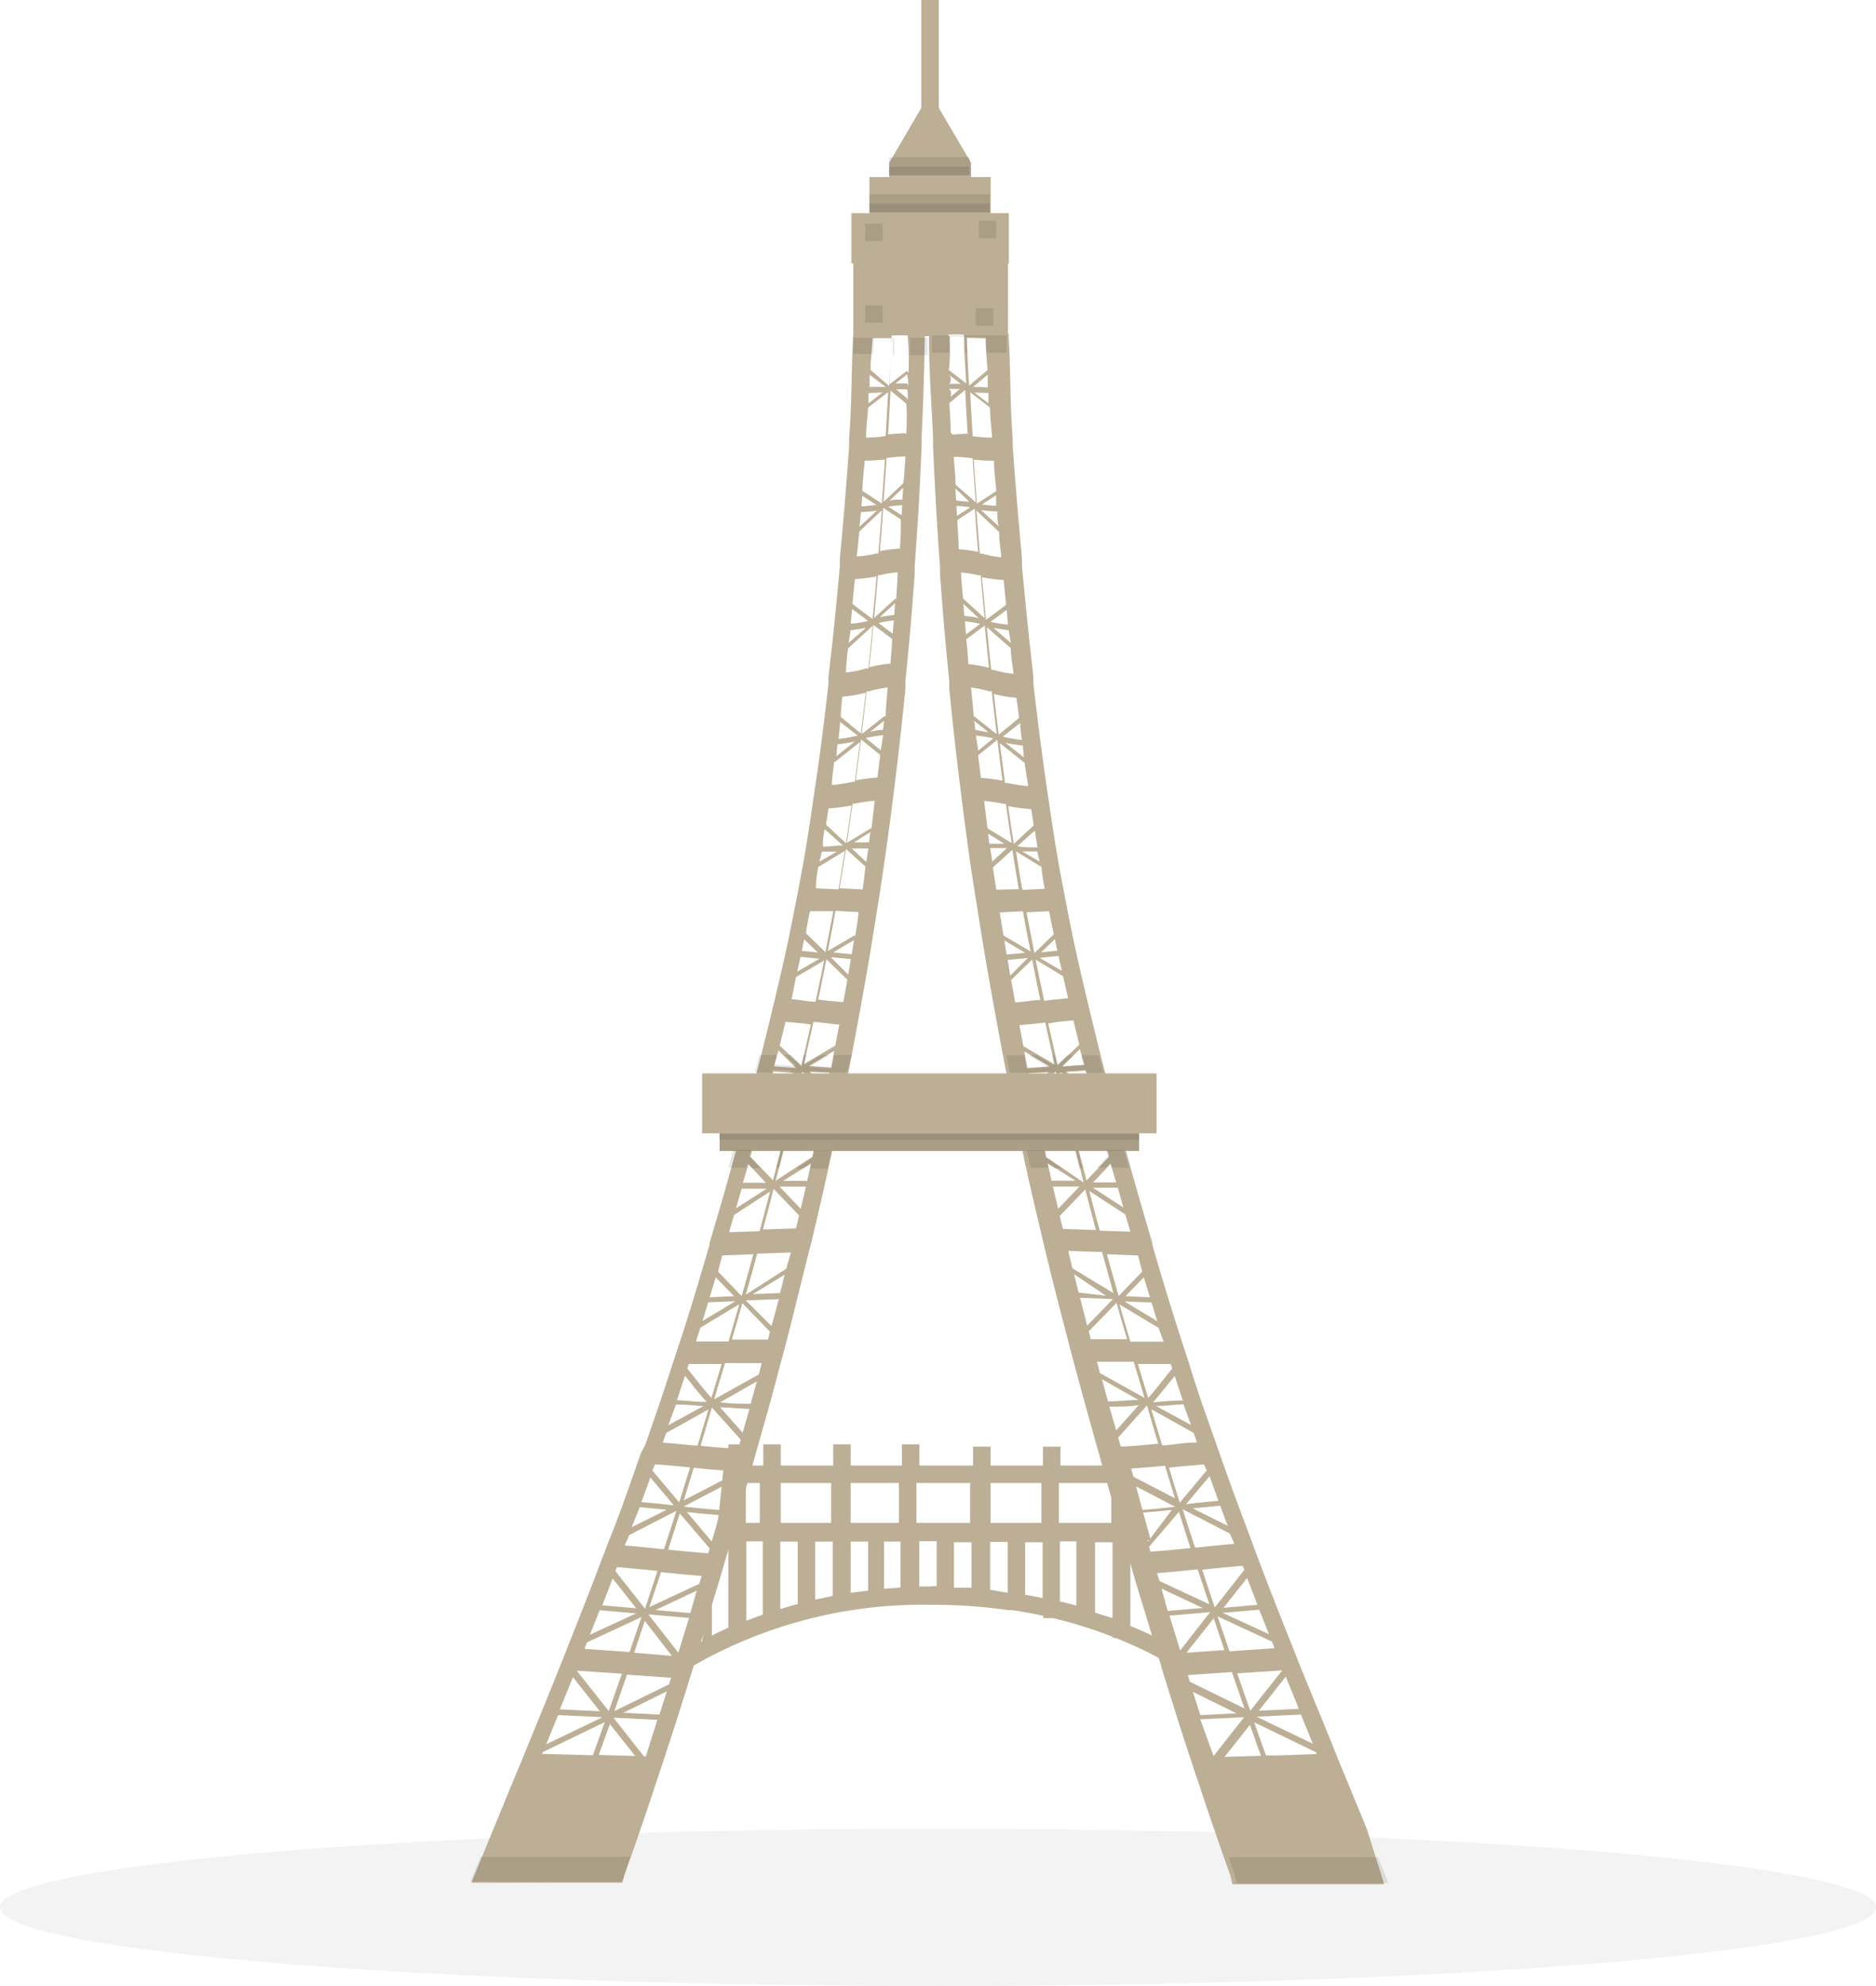 <svg xmlns="http://www.w3.org/2000/svg" viewBox="0 0 107.33 113.64"><defs><style>.cls-1{isolation:isolate;}.cls-2{opacity:0.05;}.cls-2,.cls-4{mix-blend-mode:multiply;}.cls-3{fill:#bcaf96;}.cls-4{opacity:0.1;}</style></defs><title>landmarks_eiffel_tower</title><g class="cls-1"><g id="eiffel_tower" data-name="eiffel tower"><ellipse class="cls-2" cx="53.67" cy="109.14" rx="53.67" ry="4.5"/><polygon class="cls-3" points="66.17 61.42 40.17 61.42 40.17 64.85 41.17 64.85 41.17 65.86 65.17 65.86 65.17 64.85 66.17 64.85 66.17 61.42"/><path class="cls-3" d="M605.5,560.78c-0.54.3-1.46,0.79-2,1.13l0.56,0.83a26.32,26.32,0,0,1,14.57-4.05h0.54a30.61,30.61,0,0,1,3.82.3v0h0.23c0.61,0.09,1.21.2,1.8,0.33v0.13h0.55a25.73,25.73,0,0,1,3.42,1.07v0.06h0.15a21.77,21.77,0,0,1,3.92,2l0.55-.83A22.51,22.51,0,0,0,630,559.9v-4.72h0.74V555h0.43l-1.17-4.28h0v-1.08h-1v1.08h-3v-1.08h-1v1.08H622v-1.08h-1v1.08h-3.07v-1.21h-1v1.21H614v-1.21h-1v1.21H610v-1.21h-1v1.21H608v-1.21h-1v1.21h-0.26l-0.27,2.61Zm3.47-5.71v4.18l-0.94.35v-4.54H609Zm1,0h1v3.57l-1,.29v-3.86Zm2,0h1v3.11l-1,.21v-3.32Zm2,0H615v2.81L614,558V555.1Zm1.94,0h0.94v2.63l-0.94.07v-2.7Zm5,0v2.64l-1,0v-2.6h1Zm6,0v3.66l-0.94-.24v-3.43H627Zm2-3.4V554h-3v-2.28h3Zm-4,0V554H622v-2.28h3.08Zm-4.08,0V554h-3.07v-2.28H621Zm-4.07,0V554H614v-2.28h2.88Zm-3.88,0V554H610v-2.28H613Zm-4.08,0V554H608v-2.28H609ZM607,553.92V554h0ZM606.09,555h0.57v0H607V560c-0.32.14-.63,0.29-0.94,0.45V555Zm12.57,2.64-0.74,0v-2.59h1v2.57h-0.29Zm3.32,0.19v-2.74h1V558Zm2,0.28v-3h1v3.19Zm4,1v-4h1v4.33C628.7,559.37,628.36,559.26,628,559.14Z" transform="translate(-565.33 -466.86)"/><rect class="cls-3" x="48.71" y="12.2" width="9.01" height="2.88"/><rect class="cls-3" x="49.74" y="10.13" width="6.94" height="2.25"/><polygon class="cls-3" points="55.56 10.82 50.87 10.82 50.87 9.32 53.21 5.32 55.56 9.32 55.56 10.82"/><rect class="cls-3" x="52.71" width="1" height="7.51"/><path class="cls-3" d="M643.54,571.54l-1.28-3.11h0l-0.28-.67c-1-2.52-1.55-3.78-2.55-6.28l-0.13-.34h0c-0.84-2.1-1.33-3.34-2.18-5.6L637,555.2c-0.65-1.72-1.08-2.87-1.7-4.61l-0.22-.63-0.14-.4-0.08-.23h0c-0.59-1.69-1-2.79-1.49-4.42h0l-0.22-.67c-0.69-2.13-1.09-3.42-1.71-5.52l-0.18-.62,0-.1c-0.71-2.42-1.12-3.83-1.71-6h0l-0.11-.41-0.12-.44c-0.74-2.76-1.11-4.22-1.73-6.82l-0.1-.42c-0.4-1.68-.66-2.83-0.92-4.13h0c-0.11-.52-0.21-1.06-0.33-1.68l-0.08-.42c-0.33-1.71-.5-2.78-0.75-4.45h0l-0.09-.62c-0.36-2.46-.54-3.83-0.87-6.65l0-.4h0c-0.27-2.37-.41-3.78-0.65-6.31l0-.43h0c-0.22-2.42-.34-3.84-0.53-6.41l0-.45h0c-0.17-2.26-.1-3.66-0.24-6H623v-5h-8.85v5c-0.13,2.3-.07,3.7-0.24,6h0l0,0.45c-0.19,2.56-.3,4-0.53,6.41h0l0,0.43c-0.23,2.54-.37,3.94-0.65,6.31h0l0,0.4c-0.32,2.82-.5,4.18-0.87,6.65l-0.09.62h0c-0.25,1.67-.42,2.74-0.75,4.45l-0.08.42c-0.12.61-.23,1.16-0.33,1.68h0c-0.26,1.29-.52,2.45-0.92,4.13l-0.1.42c-0.62,2.6-1,4.05-1.73,6.82l-0.12.44-0.11.41h0c-0.6,2.21-1,3.63-1.71,6l0,0.1-0.18.62c-0.62,2.1-1,3.39-1.71,5.52l-0.22.67h0c-0.53,1.64-.9,2.73-1.49,4.42h0l-0.08.23L602,550l-0.22.63c-0.61,1.74-1,2.89-1.7,4.61l-0.13.35c-0.86,2.26-1.34,3.5-2.18,5.6h0l-0.13.34c-1,2.5-1.51,3.75-2.55,6.28l-0.28.67h0l-1.28,3.11-1.23,3H593c1.69,0,2.92,0,4.11,0s2.13,0,3.47,0h0.35l0.12-.42c0.79-2.23,1.2-3.42,1.86-5.43h0l0.12-.35c0.72-2.18,1.11-3.38,1.73-5.39h0l0.12-.37c0.68-2.19,1-3.4,1.64-5.44h0l0.11-.39c0.72-2.44,1.07-3.69,1.78-6.2v0c0.61-2.18,1-3.48,1.55-5.62h0l0.1-.36c0.71-2.66,1-4,1.69-6.67l0.15-.64c0.45-1.89.73-3.15,1.15-5.09h0l0.08-.4c0.59-2.78.85-4.11,1.34-6.79l0.1-.55h0c0.41-2.24.63-3.57,1-5.93l0.09-.55h0c0.3-2,.48-3.26.73-5.2h0l0.05-.41c0.31-2.47.46-3.81,0.69-6.12h0l0-.41c0.24-2.44.36-3.79,0.53-6.14h0l0-.43c0.2-2.77.28-4.13,0.4-6.92l0-.54h0c0.1-2.15.14-3.49,0.18-5.73h0.24c0,2.06.14,3.71,0.23,5.73h0l0,0.54c0.13,2.78.2,4.14,0.4,6.92l0,0.43h0c0.17,2.34.29,3.69,0.53,6.14l0,0.41h0c0.23,2.3.38,3.65,0.69,6.12l0.05,0.41h0c0.25,1.95.42,3.24,0.73,5.2h0l0.09,0.55c0.37,2.36.59,3.68,1,5.93h0l0.1,0.55c0.49,2.68.75,4,1.34,6.79l0.08,0.4h0c0.41,1.94.7,3.2,1.15,5.09l0.15,0.64c0.65,2.71,1,4,1.69,6.67l0.1,0.36h0c0.57,2.14.94,3.44,1.55,5.62v0c0.7,2.51,1.06,3.76,1.78,6.2l0.11,0.39h0c0.6,2,1,3.25,1.64,5.44l0.12,0.38h0c0.62,2,1,3.2,1.73,5.39l0.12,0.35h0c0.66,2,1.07,3.2,1.86,5.43l0.12,0.5h0.35c1.33,0,2.38,0,3.47,0s2.42,0,4.11,0h0.75Zm-3.1-4.9-3.22-1.55,2.54-.12Zm-0.8-2-2.29.11,1.54-1.95Zm-2.78.11-0.75-2.14,2.58-.17Zm1.39-3.58-2.58.18-0.68-2,3.12,1.45Zm-0.32-.8-2.65-1.22,2.09-.18Zm-0.66-1.68-1.94.17,1.35-1.71Zm-0.75-2-1.69,2.15c-0.3-.88-0.48-1.44-0.72-2.16,0.68-.07,1.38-0.15,2.32-0.22Zm-0.57-1.49c-0.83.07-1.47,0.14-2.1,0.21l-0.15,0c-0.24-.73-0.42-1.29-0.71-2.19h0l2.7,1.39Zm-0.81-2.18,0.43,1.15-2-1Zm-0.1-.28c-0.7.06-1.16,0.11-1.85,0.19l1.34-1.6ZM634.37,551l-1.54,1.84c-0.25-.77-0.42-1.32-0.62-2h0c0.59-.06,1.2-0.12,2-0.18Zm-0.56-1.6c-0.7,0-1.23.11-1.77,0.16l-0.22,0c-0.21-.7-0.38-1.24-0.62-2.06l2.42,1.35Zm-0.34-1-2-1.09c0.58,0,1-.07,1.57-0.09ZM633,547c-0.64,0-1.05.05-1.7,0.1,0.57-.65.81-1,1.24-1.5Zm-0.6-1.83c-0.55.65-.77,1-1.38,1.68-0.23-.76-0.39-1.28-0.59-1.94,0.54,0,1.1,0,1.88,0Zm-0.49-1.54H630c-0.21-.71-0.38-1.28-0.62-2.13l2.23,1.34Zm-0.37-1.17-1.88-1.13,1.55,0.06Zm-0.42-1.37-1.4-.06,1.05-1.08Zm-0.44-1.47-1.35,1.4h0c-0.28-1-.45-1.57-0.67-2.39l1.78,0.07ZM630,537.34l-1.75-.06c-0.21-.77-0.37-1.37-0.6-2.27l2.06,1.34Zm-0.4-1.39-1.75-1.13,1.43,0Zm-0.41-1.43h-1.32l1-1.06Zm-0.41-1.47-1.29,1.36c-0.25-1-.41-1.58-0.61-2.4l1.61,0Zm-0.65-2.4-1.45,0h-0.12c-0.2-.83-0.35-1.46-0.59-2.45l1.81,1.06ZM627.68,529l-1.38-.8,1.15-.08Zm-0.31-1.2-1.26.09,1-1Zm-0.62-2.52,0.33,1.36-1.24,1.17c-0.22-1-.36-1.58-0.54-2.38C625.66,525.35,626.06,525.3,626.75,525.25Zm-0.6-2.56,0.29,1.26c-0.64.06-1,.1-1.37,0.15h0c-0.17-.81-0.3-1.42-0.49-2.36Zm-0.07-.31-1.27-.74,1.08-.11Zm-0.26-1.15-0.92.09,0.78-.75ZM625.35,519c0.09,0.46.18,0.9,0.27,1.32l-1.11,1.08h0c-0.19-1-.31-1.57-0.45-2.34Zm-0.25-1.28-1.28.06h0c-0.13-.74-0.22-1.3-0.36-2.2l1.46,0.89C624.94,516.82,625,517.24,625.1,517.69Zm-0.29-1.56-1-.58,0.86,0Zm-0.14-.81c-0.54,0-.79,0-1.13-0.07l1-.9C624.58,514.68,624.63,515,624.68,515.31Zm-0.2-1.26-1.14,1.06c-0.13-.85-0.22-1.42-0.32-2.16a12,12,0,0,0,1.32.17Zm-0.33-2.25a9.23,9.23,0,0,1-1.19-.18l-0.12,0c-0.1-.76-0.18-1.35-0.3-2.28l1.42,1.13C624,510.88,624.08,511.33,624.15,511.8Zm-0.23-1.64-1.06-.84a8.11,8.11,0,0,0,1,.16Zm-0.13-1a7.81,7.81,0,0,1-1.08-.19l1-.78C623.71,508.54,623.75,508.87,623.79,509.18Zm-0.16-1.25-1.15.95c-0.12-.94-0.19-1.54-0.28-2.33a8.56,8.56,0,0,0,1.29.22Q623.57,507.38,623.63,507.92Zm-0.46-4c0,0.46.1,0.94,0.16,1.47a6,6,0,0,1-1.14-.23l-0.14,0c-0.09-.81-0.15-1.44-0.25-2.44Zm0-.3-1-.87a7,7,0,0,0,.88.14ZM623,502.6a6.67,6.67,0,0,1-1-.16l0.92-.68Zm-0.11-1.13-1.15.86c-0.09-1-.15-1.62-0.23-2.44a9,9,0,0,0,1.24.16Zm-1.39-2.93-0.11,0c-0.07-.83-0.12-1.47-0.2-2.47l1.3,1.23c0,0.45.08,0.93,0.13,1.45A5.8,5.8,0,0,1,621.53,498.54Zm-6.62-6.64c0-.62.09-1.19,0.12-1.72l1.14-.88h0c-0.05,1-.09,1.66-0.14,2.51h0A7.84,7.84,0,0,1,614.92,491.9Zm1.08,1.25c-0.06.85-.1,1.49-0.18,2.52h0l-1.11-.72c0-.54.09-1.1,0.13-1.73A11.69,11.69,0,0,0,616,493.15Zm-0.14-3.83-0.8.62,0-.59Zm-0.74-.29,0-.73L616,489C615.83,489,615.62,489,615.12,489Zm0.06-1c0-.56.07-1.15,0.11-1.82,0.67,0,.92,0,1.08,0,0,1-.07,1.63-0.13,2.74Zm7.25,8.1c0,0.28,0,.55.07,0.84l-1-.92A8.71,8.71,0,0,0,622.43,496.13Zm-0.89-.4,0.82-.53,0,0.6C622,495.79,621.73,495.76,621.54,495.73Zm0.38-6.38,0,0.59-0.8-.62ZM621,489l0.84-.7,0,0.73C621.4,489,621.19,489,621,489Zm0.72-2.78c0,0.67.07,1.25,0.11,1.82l-1.06.89c-0.06-1.11-.09-1.76-0.13-2.74C620.81,486.2,621.06,486.21,621.73,486.22Zm-0.89,3.08,1.14,0.88c0,0.53.08,1.09,0.12,1.72a7.84,7.84,0,0,1-1.11-.08h0c-0.05-.85-0.09-1.49-0.14-2.51h0Zm1.37,3.93c0,0.63.09,1.19,0.13,1.73l-1.11.72h0c-0.08-1-.12-1.67-0.18-2.52A11.69,11.69,0,0,0,622.21,493.23Zm-7.54,2,0.82,0.53c-0.19,0-.42.05-0.86,0.08Zm-0.08.93a8.71,8.71,0,0,0,.92-0.08l-1,.92C614.54,496.69,614.56,496.41,614.59,496.13Zm-0.1,1.13,1.3-1.23c-0.08,1-.12,1.64-0.2,2.47l-0.11,0a5.8,5.8,0,0,1-1.13.17C614.41,498.19,614.45,497.71,614.49,497.26ZM614.24,500a9,9,0,0,0,1.24-.16c-0.07.83-.13,1.45-0.23,2.44l-1.15-.86Zm-0.16,1.71,0.92,0.68a6.68,6.68,0,0,1-1,.16ZM614,502.92a7,7,0,0,0,.88-0.14l-1,.87Zm-0.11,1,1.37-1.25c-0.1,1-.16,1.63-0.25,2.44l-0.14,0a6,6,0,0,1-1.14.23C613.74,504.89,613.79,504.41,613.84,504Zm-0.32,2.8a8.56,8.56,0,0,0,1.29-.22c-0.09.79-.16,1.4-0.28,2.33l-1.15-.95Q613.45,507.38,613.52,506.75Zm-0.17,1.45,1,0.78a7.82,7.82,0,0,1-1.09.19Zm-0.16,1.28a8.1,8.1,0,0,0,1-.16l-1.06.84Zm-0.13,1,1.42-1.13c-0.12.93-.19,1.52-0.3,2.28l-0.12,0a9.23,9.23,0,0,1-1.19.18C612.94,511.33,613,510.88,613.06,510.45Zm-0.38,2.67a12,12,0,0,0,1.32-.17c-0.1.74-.19,1.31-0.32,2.16l-1.14-1.06Zm-0.18,1.22,1,0.9c-0.34,0-.59.05-1.13,0.07C612.39,515,612.44,514.68,612.5,514.34Zm-0.2,1.25,0.86,0-1,.58Zm-0.15.85,1.46-.89c-0.14.9-.23,1.46-0.36,2.2h0l-1.28-.06C612,517.24,612.08,516.82,612.15,516.44ZM611.67,519L613,519c-0.14.77-.26,1.37-0.45,2.34h0l-1.11-1.08C611.49,519.86,611.58,519.43,611.67,519Zm-0.33,1.61,0.78,0.75-0.92-.09Zm-0.21,1,1.08,0.11-1.27.74Zm-0.26,1.16,1.61-.95c-0.19.94-.32,1.55-0.49,2.36h0c-0.36,0-.73-0.09-1.37-0.15Zm-0.6,2.56c0.69,0.06,1.08.1,1.45,0.15-0.18.81-.32,1.42-0.54,2.38l-1.24-1.17Zm-0.4,1.64,1,1-1.26-.09Zm-0.3,1.2,1.15,0.08-1.38.8Zm-0.32,1.22,1.81-1.06c-0.23,1-.38,1.62-0.59,2.45h-0.12l-1.46,0ZM608.55,532l1.61,0c-0.2.82-.36,1.44-0.61,2.4l-1.29-1.36Zm-0.4,1.48,1,1.06h-1.32Zm-0.39,1.4,1.43,0L607.44,536Zm-0.43,1.5,2.06-1.34c-0.24.9-.4,1.51-0.6,2.27l-1.75.06Zm-0.68,2.32,1.78-.07c-0.22.81-.39,1.42-0.67,2.39h0l-1.35-1.4Zm-0.37,1.25,1.05,1.08-1.4.06Zm-0.43,1.43,1.55-.06-1.88,1.13Zm-0.45,1.45,2.23-1.34c-0.25.85-.41,1.42-0.62,2.13h-1.86Zm-0.66,2.08c0.79,0,1.34,0,1.88,0-0.2.66-.36,1.18-0.59,1.94-0.61-.7-0.83-1-1.38-1.68Zm-0.22.67c0.43,0.52.66,0.86,1.24,1.5-0.65,0-1.06-.07-1.7-0.1ZM604,547.23c0.6,0,1,.05,1.57.09l-2,1.09Zm-0.56,1.63,2.42-1.35c-0.24.82-.41,1.37-0.62,2.06l-0.22,0c-0.53-.05-1.07-0.11-1.77-0.16Zm-0.63,1.79c0.83,0.06,1.43.12,2,.18h0c-0.21.68-.38,1.22-0.62,2L602.65,551Zm-0.27.75,1.34,1.6c-0.69-.08-1.15-0.13-1.85-0.19Zm-0.61,1.7,1.54,0.15-2,1Zm-0.6,1.6,2.7-1.39h0c-0.29.9-.47,1.46-0.71,2.19l-0.15,0c-0.63-.07-1.27-0.14-2.1-0.21Zm-0.7,1.83c0.94,0.08,1.64.15,2.32,0.22-0.24.72-.42,1.28-0.72,2.16l-1.69-2.15Zm-0.25.65,1.35,1.71-1.94-.17ZM599.64,559l2.09,0.18-2.65,1.22Zm-0.73,1.84,3.12-1.45-0.68,2-2.58-.18Zm2,1.79-0.75,2.14-1.83-2.31Zm-2.8.2,1.54,1.95-2.29-.11ZM597.26,565l2.54,0.12-3.22,1.55Zm1.39,2.28-2.29-.06,0-.09,3.57-1.73-0.68,1.9Zm0.94,0,0.63-1.77,1.45,1.83Zm2.69,0.08h-0.11l-1.74-2.21,0,0,2.51,0.12Zm0.78-2.39-2.07-.1,2.49-1.23Zm0.55-1.73-3.13,1.53,0.72-2.08h0.05l2.47,0.17Zm-2-1.81,0.61-1.82,1.55,2Zm2.53,0-1.71-2.19,2.32,0.2Zm0.69-2.27-2-.17,2.36-1.11Zm0.5-1.67-2.85,1.33,0.67-2c0.67,0.07,1.38.14,2.33,0.22Zm0.52-1.75c-0.94-.07-1.64-0.14-2.29-0.21,0.22-.69.4-1.24,0.66-2.07l1.71,2Zm0.2-.67-1.42-1.69c0.64,0.07,1.11.12,1.86,0.17Zm0.52-1.8c-0.84-.06-1.33-0.12-2.13-0.2l2.56-1.34Zm0.55-1.94-2.67,1.38,0.57-1.86c0.6,0.06,1.26.13,2.18,0.18Zm0.44-1.57c-0.91-.05-1.58-0.11-2.15-0.17,0.22-.73.39-1.3,0.65-2.19l1.65,1.84Zm0.26-.92-1.29-1.45c0.54,0,1,.07,1.68.09Zm0.46-1.66c-0.73,0-1.18,0-1.75-.08l2.1-1.19Zm0.46-1.67-2.55,1.42c0.24-.83.41-1.37,0.62-2.07,0.57,0,1.19,0,2.1,0Zm0.53-2-1.7,0h-0.37c0.21-.7.37-1.26,0.6-2.08l1.58,1.63Zm0.2-.77L608,541.27l1.89-.07Zm0.49-1.89-1.56.06,1.82-1.11Zm0.35-1.39L608,540.94c0.27-.95.44-1.55,0.65-2.35h0.15l1.78-.06Zm0.56-2.31-1.89.06c0.21-.78.37-1.39,0.61-2.32l1.46,1.52Zm0.27-1.12-1.21-1.27,1.51,0Zm0.37-1.6h-1.37l1.59-1Zm0.3-1.38-2.1,1.37c0.26-1,.41-1.63.62-2.47l1.71,0Zm0.5-2.36-1.67,0c0.21-.85.35-1.48,0.59-2.5h0l1.32,1.24Zm0.33-1.58-1-.94,1.16,0.07Zm0.24-1.17-1.27-.09,1.45-.86Zm0.24-1.25-1.79,1.05c0.22-1,.36-1.59.54-2.4,0.37,0,.77.09,1.48,0.15Zm0.46-2.49c-0.7-.05-1.1-0.1-1.44-0.14,0.17-.79.29-1.4,0.47-2.31l1.2,1.17Zm0.28-1.57-1-1,1.15,0.11Zm0.2-1.17-1.06-.1,1.19-.71Zm0.18-1.09-1.55.91c0.19-.94.3-1.54,0.44-2.3l1.32,0.07C614.4,519.58,614.33,520,614.26,520.43Zm0.41-2.62-1.29-.06c0.13-.76.22-1.32,0.37-2.25h0l1.11,1Q614.78,517.13,614.67,517.82Zm0.24-1.57-0.83-.77,0.95,0Zm0.16-1.12-0.86,0,0.93-.58Zm0.11-.81-1.38.84c0.14-.9.22-1.48,0.33-2.24l0.1,0a9.59,9.59,0,0,1,1.16-.17C615.31,513.3,615.24,513.82,615.18,514.31Zm0.37-2.9a11.25,11.25,0,0,0-1.24.16c0.1-.78.18-1.38,0.3-2.34l1.1,0.89Zm0.19-1.56-0.86-.7a7.57,7.57,0,0,1,1-.16Zm0.13-1.17c-0.34,0-.55.08-0.74,0.12l0.8-.64Zm0.09-.79-1.26,1h-0.05c0.12-1,.19-1.59.28-2.41l0.14,0a5.77,5.77,0,0,1,1.06-.22C616.07,506.84,616,507.38,616,507.89Zm0.3-3a8,8,0,0,0-1.18.21c0.09-.81.15-1.43,0.24-2.42l1.07,0.8C616.36,503.93,616.31,504.4,616.26,504.91Zm0.16-1.71-0.81-.61a6.15,6.15,0,0,1,.88-0.15Zm0.09-1.07a6.38,6.38,0,0,0-.83.13l0.88-.81Zm0.08-.95-1.23,1.12c0.09-1,.15-1.62.22-2.45l0.13,0a5.3,5.3,0,0,1,1-.16C616.67,500.21,616.63,500.72,616.6,501.19Zm0.21-2.85a7.84,7.84,0,0,0-1.11.15c0.07-.83.12-1.47,0.19-2.48l1,0.66C616.89,497.18,616.85,497.73,616.81,498.33Zm0.13-1.91-0.76-.49a7.55,7.55,0,0,1,.8-0.08Zm0.05-.89c-0.37,0-.58,0-0.75.07l0.79-.75Zm0.05-.94-1.13,1.07c0.07-1,.12-1.67.17-2.52h0.08a6.86,6.86,0,0,1,1-.08C617.09,493.61,617.07,494.11,617,494.59Zm0.13-2.86a9.87,9.87,0,0,0-1,.07c0.05-.85.09-1.48,0.14-2.51h0l0.9,0.75C617.23,490.56,617.21,491.11,617.18,491.73Zm0.08-2-0.61-.51,0.63,0C617.27,489.42,617.27,489.59,617.26,489.77Zm0-.85-0.66,0,0.67-.52C617.3,488.59,617.29,488.76,617.29,488.93Zm0-.72-1,.77c0.06-1.14.09-1.79,0.13-2.79h0.06a7.19,7.19,0,0,1,.85,0C617.34,486.91,617.33,487.57,617.31,488.2Zm2.35-2.07a7.19,7.19,0,0,1,.85,0h0.06c0,1,.07,1.65.13,2.79l-1-.77C619.69,487.57,619.68,486.91,619.66,486.13Zm0.05,2.29,0.67,0.52-0.66,0C619.73,488.76,619.72,488.59,619.72,488.43Zm0,0.82,0.63,0-0.61.51C619.75,489.59,619.75,489.42,619.74,489.24Zm0.1,2.49c0-.62-0.05-1.17-0.07-1.69l0.9-.75h0c0.05,1,.09,1.66.14,2.51A9.86,9.86,0,0,0,619.84,491.73ZM619.9,493a6.86,6.86,0,0,1,1,.08h0.08c0.05,0.85.1,1.49,0.17,2.52L620,494.59C620,494.11,619.93,493.61,619.9,493Zm0.09,1.81,0.79,0.75c-0.17,0-.37,0-0.75-0.07Zm0.06,1a7.55,7.55,0,0,1,.79.08l-0.76.49Zm0.05,0.81,1-.66c0.07,1,.12,1.65.19,2.48a7.84,7.84,0,0,0-1.11-.15C620.17,497.73,620.13,497.18,620.1,496.67Zm0.21,3a5.3,5.3,0,0,1,1,.16l0.13,0c0.07,0.83.13,1.46,0.22,2.45l-1.23-1.12C620.39,500.72,620.35,500.21,620.31,499.66Zm0.14,1.8,0.88,0.81a6.38,6.38,0,0,0-.83-0.13Zm0.15,1.74-0.07-.75a6.15,6.15,0,0,1,.88.15Zm0,0.29,1.07-.8c0.09,1,.16,1.61.24,2.42a8,8,0,0,0-1.18-.21C620.71,504.4,620.66,503.93,620.62,503.49Zm0.27,2.75a5.78,5.78,0,0,1,1.06.22l0.14,0c0.09,0.81.16,1.43,0.28,2.41h-0.05l-1.26-1C621,507.38,620.95,506.84,620.89,506.24Zm0.2,1.91,0.8,0.64c-0.19,0-.41-0.08-0.74-0.12Zm0.09,0.84a7.57,7.57,0,0,1,1,.16l-0.86.7Zm0.13,1.13,1.1-.89c0.12,1,.19,1.57.3,2.34a11.26,11.26,0,0,0-1.24-.16Zm0.33,2.61a9.59,9.59,0,0,1,1.16.17l0.1,0c0.11,0.76.19,1.34,0.33,2.24l-1.38-.84C621.78,513.82,621.71,513.3,621.64,512.74Zm0.24,1.87,0.93,0.58-0.86,0Zm0.12,0.83,0.95,0-0.83.77Zm0.35,2.38q-0.11-.69-0.19-1.28l1.11-1h0c0.14,0.93.24,1.49,0.37,2.25Zm0.2,1.3,1.32-.07c0.14,0.76.25,1.36,0.44,2.3l-1.55-.91Zm0.26,1.6,1.19,0.71-1.06.1Zm0.19,1.12,1.15-.11-1,1Zm0.2,1.15,1.2-1.17c0.18,0.91.3,1.52,0.47,2.31-0.35,0-.75.09-1.44,0.14Zm0.47,2.58c0.72-.06,1.12-0.1,1.48-0.15,0.18,0.81.31,1.43,0.54,2.4l-1.79-1.05Zm0.28,1.5,1.45,0.86-1.27.09Zm0.25,1.25,1.16-.07-1,.94Zm0.23,1.14,1.32-1.24h0c0.24,1,.38,1.65.59,2.5l-1.67,0Zm0.78,3.66L625,532.06l1.71,0c0.21,0.84.36,1.47,0.62,2.47Zm0.08,0.35,1.59,1h-1.37Zm0.3,1.34,1.51,0-1.21,1.27Zm0.39,1.68,1.46-1.52c0.24,0.93.4,1.54,0.61,2.32l-1.89-.06Zm0.49,2,1.78,0.06h0.15c0.22,0.8.39,1.41,0.65,2.35l-2.35-1.42Zm0.59,2.38-0.26-1.05L628.6,541Zm0.08,0.3,1.89,0.07-1.48,1.52Zm0.5,1.92,1.59-1.63c0.23,0.83.4,1.39,0.6,2.08h-0.37l-1.7,0Zm0.47,1.74c0.91,0,1.54,0,2.1,0,0.21,0.7.38,1.24,0.62,2.07l-2.55-1.42Zm0.28,1,2.1,1.19c-0.58,0-1,.07-1.75.08Zm0.43,1.57c0.7,0,1.14,0,1.68-.09l-1.29,1.45Zm0.5,1.77,1.65-1.84c0.26,0.89.42,1.45,0.65,2.19-0.58.06-1.24,0.12-2.15,0.17Zm0.5,1.79c0.92-.06,1.58-0.12,2.18-0.18l0.57,1.86-2.67-1.38Zm0.63,2.24L630,551.74l2.56,1.34C631.77,553.16,631.28,553.22,630.43,553.28Zm0.08,0.28c0.75-.06,1.21-0.1,1.86-0.17L631,555.08Zm0.56,1.94,1.71-2c0.26,0.82.43,1.37,0.66,2.07-0.65.07-1.35,0.14-2.29,0.21Zm0.45,1.51c0.94-.08,1.65-0.15,2.33-0.22l0.67,2-2.85-1.33Zm0.26,0.88,2.36,1.11-2,.17Zm0.46,1.55,2.32-.2-1.71,2.19Zm2.53,0.15,0.61,1.82-2.17.15Zm-1.48,3.25,2.47-.17h0.05l0.72,2.08-3.13-1.53ZM634,565l-0.42-1.33,2.49,1.23Zm0.78,2.39L634,565.24l2.51-.12,0,0-1.74,2.21h-0.11Zm0.61,0,1.45-1.83,0.63,1.77Zm3-.08-0.63,0-0.68-1.9,3.57,1.73,0,0.09Z" transform="translate(-565.33 -466.86)"/><rect class="cls-4" x="49.74" y="11.12" width="6.89" height="1.04"/><rect class="cls-4" x="50.87" y="8.99" width="4.62" height="1.04"/><path class="cls-4" d="M614.06,527.23h-1l-0.15.78-1.27-.09,1.17-.69h-0.46l-1,.58,0.13-.58H611.3l-0.13.55-0.58-.55h-0.36l0.67,0.63-1.26-.09,0.13-.54h-1l-0.26,1h1l0-.18,1.15,0.08-0.18.1H611l0,0v0h0.17v-0.06h0l0.06,0.06h0.35l0,0,0.39,0h1.8Z" transform="translate(-565.33 -466.86)"/><path class="cls-4" d="M625.36,528.24l0,0h0.35l0.06-.06h0v0.06H626v0l0,0h0.48l-0.18-.1,1.15-.08,0,0.18h1l-0.26-1h-1l0.13,0.54-1.26.09,0.67-.63h-0.36l-0.58.55-0.13-.55h-0.16l0.13,0.58-1-.58h-0.46l1.16,0.69-1.27.09-0.15-.78h-1l0.2,1H625Z" transform="translate(-565.33 -466.86)"/><path class="cls-4" d="M619.66,486.13a7.19,7.19,0,0,1,.85,0h0.06c0,0.35,0,.66,0,1h0.08c0-.3,0-0.61,0-1,0.16,0,.42,0,1.08,0l0.05,0.92h1.14c0-.33,0-0.67,0-1h-4.27c0,0.36,0,.7,0,1h1C619.68,486.82,619.67,486.49,619.66,486.13Z" transform="translate(-565.33 -466.86)"/><path class="cls-4" d="M614.14,486.11c0,0.37,0,.71,0,1h1.14l0.05-.92c0.67,0,.92,0,1.08,0,0,0.35,0,.66,0,1h0.08c0-.3,0-0.61,0-1h0.06a7.19,7.19,0,0,1,.85,0c0,0.36,0,.69,0,1h1c0-.33,0-0.67,0-1h-4.22Z" transform="translate(-565.33 -466.86)"/><path class="cls-4" d="M628.73,533l-0.64.67h0.48l0.27-.28,0.08,0.28h1l-0.29-1h-1Z" transform="translate(-565.33 -466.86)"/><path class="cls-4" d="M610,532.67l-0.26,1h0.19l0.26-1H610Z" transform="translate(-565.33 -466.86)"/><path class="cls-4" d="M608,533.7l0.08-.28,0.27,0.28h0.48l-0.64-.67,0.1-.36h-1l-0.29,1h1Z" transform="translate(-565.33 -466.86)"/><path class="cls-4" d="M625.24,533.44l0.4,0.27h0.46l-0.94-.61-0.09-.42h-1l0.23,1h1Z" transform="translate(-565.33 -466.86)"/><path class="cls-4" d="M627.26,533.7l-0.26-1h-0.18l0.26,1h0.19Z" transform="translate(-565.33 -466.86)"/><path class="cls-4" d="M612.67,533.7l0.23-1h-1l-0.09.42-0.94.61h0.46l0.4-.27-0.06.27h1Z" transform="translate(-565.33 -466.86)"/><line class="cls-4" x1="65.17" y1="64.8" x2="41.33" y2="64.8"/><polyline class="cls-4" points="41.17 64.85 41.17 65.86 65.17 65.86 65.17 64.85"/><rect class="cls-4" x="41.17" y="64.89" width="24" height="0.33"/><rect class="cls-4" x="50.87" y="9.53" width="4.62" height="0.5"/><rect class="cls-4" x="49.74" y="11.65" width="6.89" height="0.5"/><rect class="cls-4" x="49.5" y="12.8" width="1" height="1"/><rect class="cls-4" x="56" y="12.64" width="1" height="1"/><rect class="cls-4" x="49.5" y="17.47" width="1" height="1"/><rect class="cls-4" x="55.83" y="17.64" width="1" height="1"/><g class="cls-4"><path d="M597.11,574.53c1.09,0,2.13,0,3.47,0h0.35l0.12-.42,0.34-1h-8.56l-0.58,1.4H593C594.69,574.52,595.92,574.55,597.11,574.53Z" transform="translate(-565.33 -466.86)"/><path d="M644.17,573.13h-8.54l0.34,1,0.11,0.48h8.68Z" transform="translate(-565.33 -466.86)"/></g></g></g></svg>